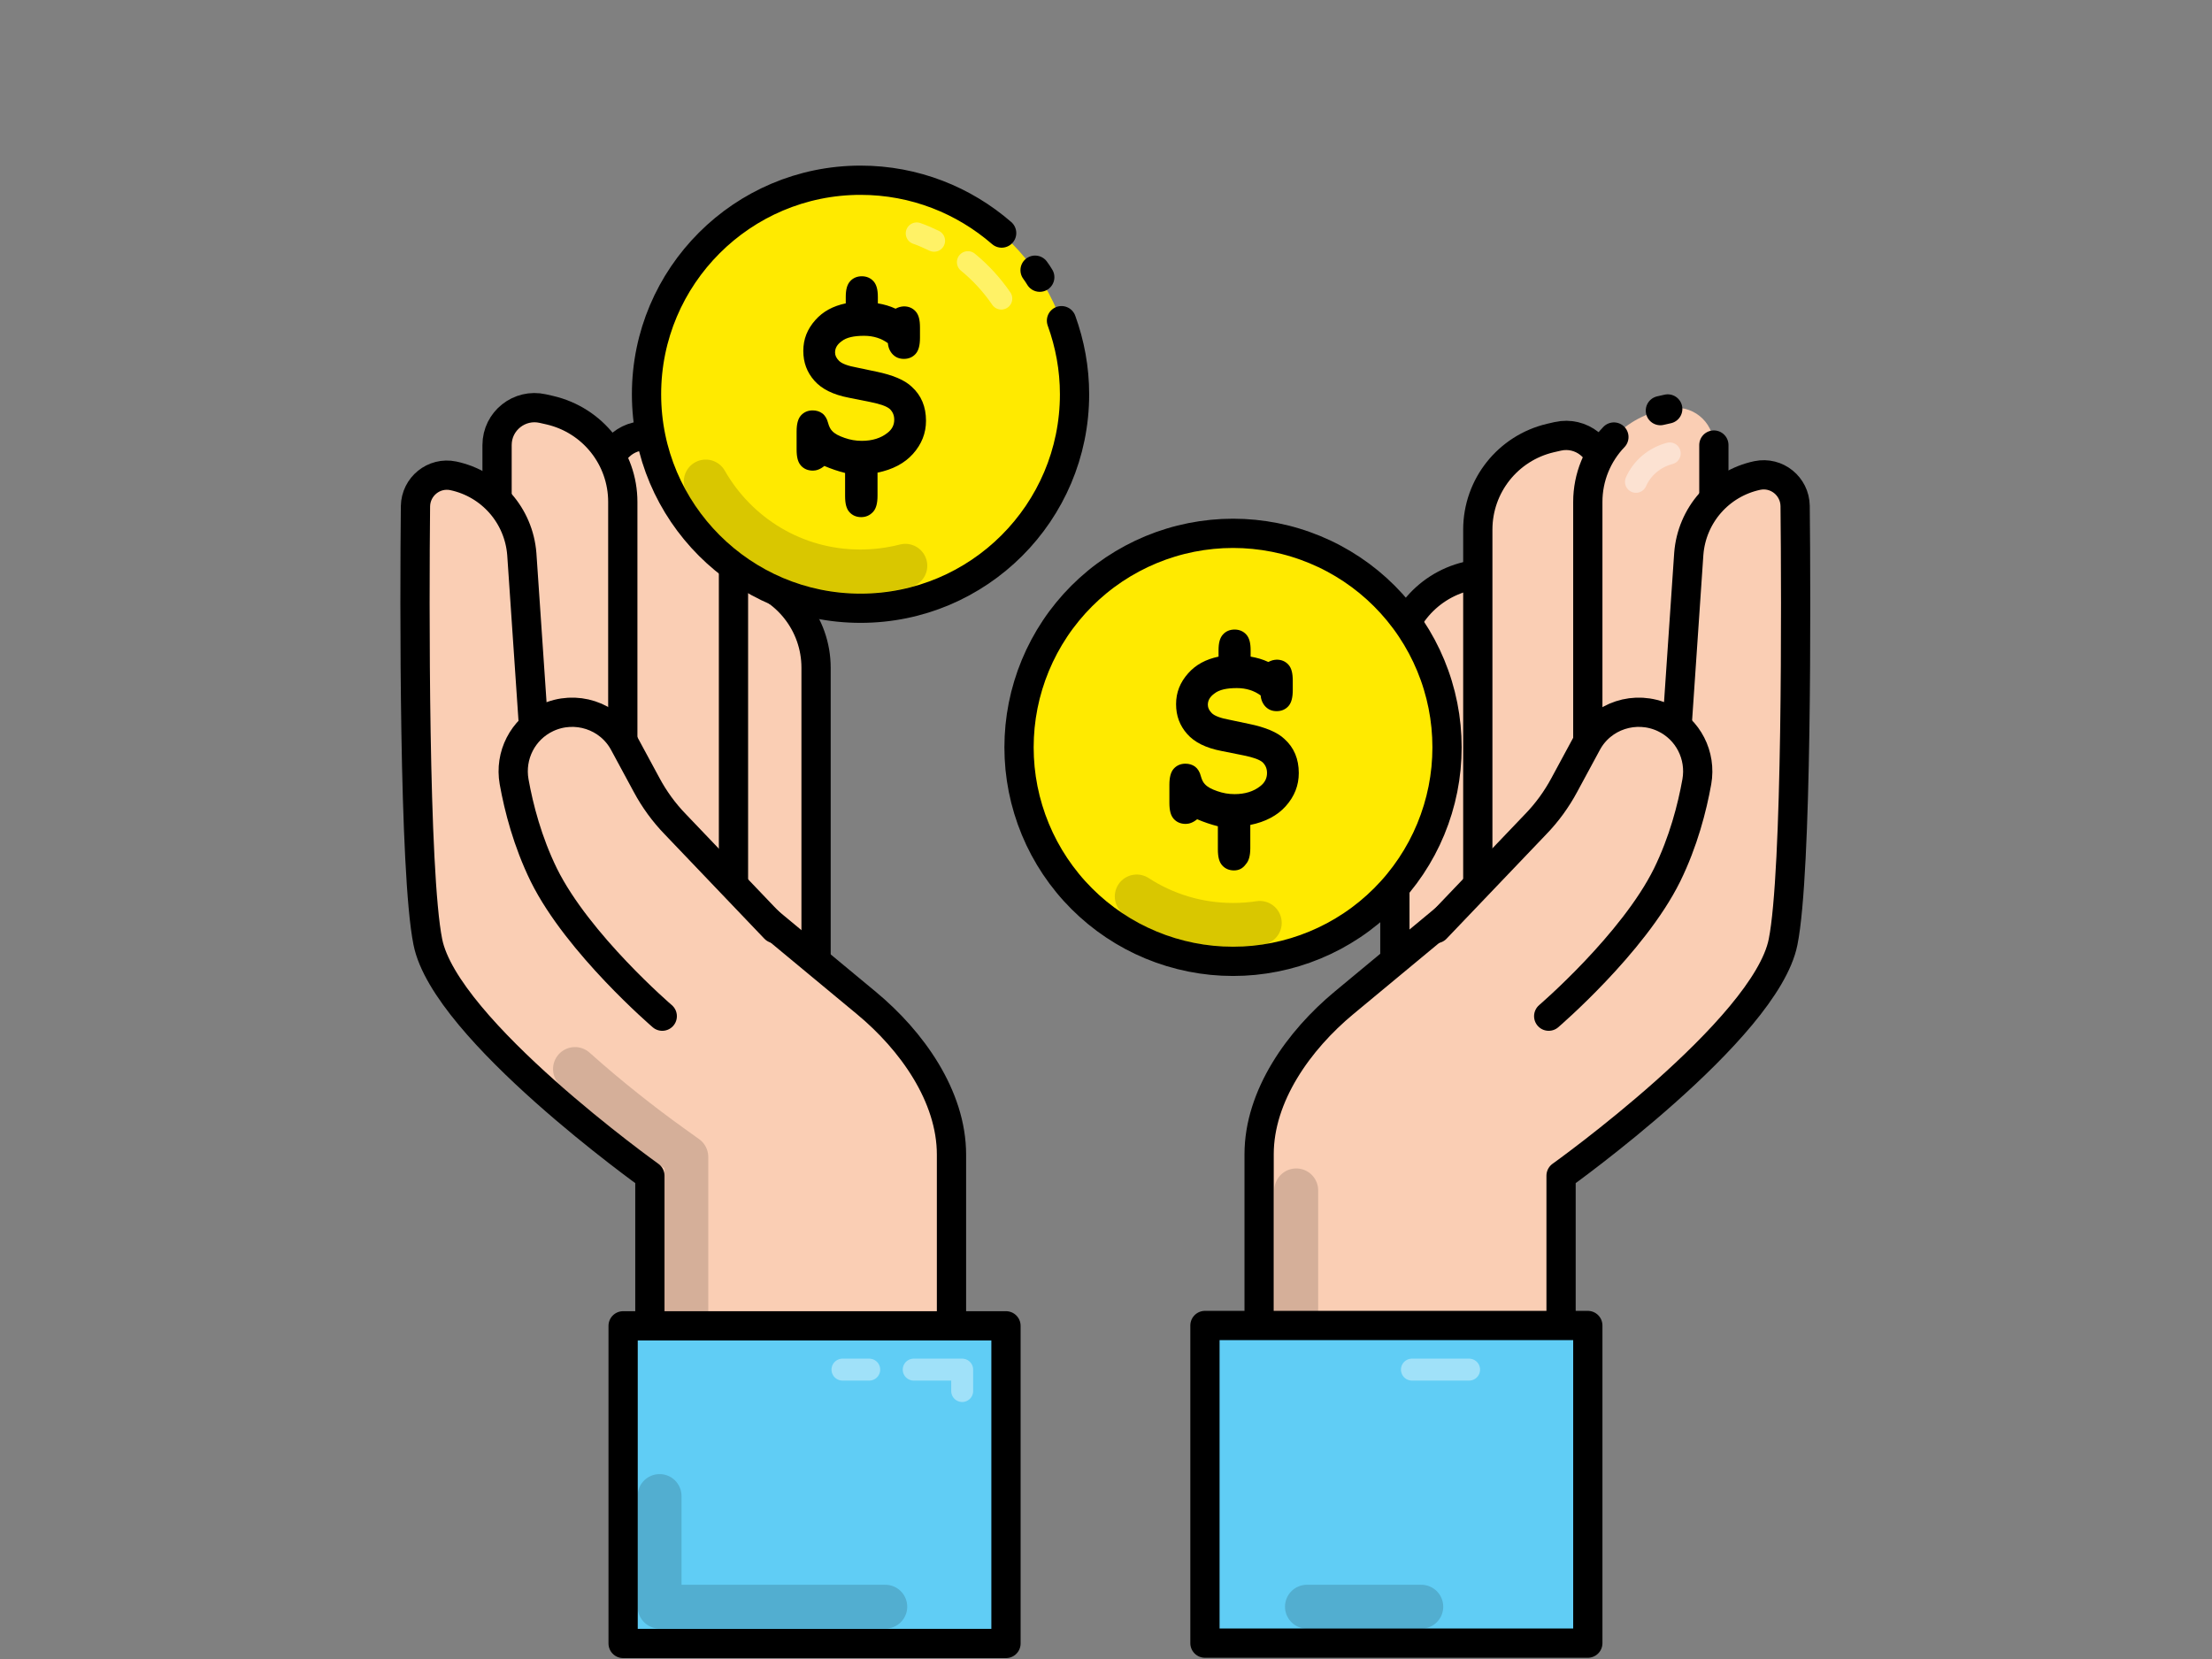 <svg xmlns="http://www.w3.org/2000/svg" xmlns:xlink="http://www.w3.org/1999/xlink" width="800" zoomAndPan="magnify" viewBox="0 0 600 450" height="600" preserveAspectRatio="xMidYMid meet" version="1.0"><rect x="0" y="0" width="600" height="450" fill="#808080" stroke="none"/><defs><clipPath id="82ab4f2d15"><path d="M 322 355 L 435 355 L 435 449.895 L 322 449.895 Z M 322 355 " clip-rule="nonzero"/></clipPath><clipPath id="891446f12e"><path d="M 165 355 L 277 355 L 277 449.895 L 165 449.895 Z M 165 355 " clip-rule="nonzero"/></clipPath><clipPath id="5adfccffce"><path d="M 171 44.895 L 296 44.895 L 296 170 L 171 170 Z M 171 44.895 " clip-rule="nonzero"/></clipPath></defs><path stroke-linecap="round" transform="matrix(0.907, 0, 0, 0.907, 108.615, 44.896)" fill-opacity="1" fill="#faceb4" fill-rule="nonzero" stroke-linejoin="round" d="M 335.002 176.999 L 335.002 133.2 C 335.002 125.998 328.299 120.699 321.3 122.301 L 319.099 122.8 C 306.4 125.8 297.398 137.1 297.398 150.199 L 297.398 270.301 L 335.101 270.301 Z M 335.002 176.999 " stroke="#000000" stroke-width="8.748" stroke-opacity="1" stroke-miterlimit="10"/><path stroke-linecap="round" transform="matrix(0.907, 0, 0, 0.907, 108.615, 44.896)" fill-opacity="1" fill="#faceb4" fill-rule="nonzero" stroke-linejoin="round" d="M 359.799 135.701 L 359.799 91.902 C 359.799 84.7 353.101 79.401 346.102 80.998 L 343.901 81.502 C 331.198 84.502 322.2 95.801 322.2 108.9 L 322.2 228.998 L 359.898 228.998 Z M 359.799 135.701 " stroke="#000000" stroke-width="8.748" stroke-opacity="1" stroke-miterlimit="10"/><path fill="#faceb4" d="M 464.832 160.508 L 464.832 120.758 C 464.832 114.227 458.758 109.418 452.41 110.867 L 450.414 111.32 C 438.898 114.043 430.734 124.297 430.734 136.188 L 430.734 245.172 L 464.926 245.172 Z M 464.832 160.508 " fill-opacity="1" fill-rule="nonzero"/><path stroke-linecap="round" transform="matrix(0.907, 0, 0, 0.907, 108.615, 44.896)" fill="none" stroke-linejoin="round" d="M 362.901 81.2 C 357.999 86.301 355.1 93.202 355.1 100.601 L 355.1 220.699 L 392.798 220.699 L 392.798 83.598 " stroke="#000000" stroke-width="8.748" stroke-opacity="1" stroke-miterlimit="10"/><path stroke-linecap="round" transform="matrix(0.907, 0, 0, 0.907, 108.615, 44.896)" fill="none" stroke-linejoin="round" d="M 379.002 72.802 L 376.801 73.301 " stroke="#000000" stroke-width="8.748" stroke-opacity="1" stroke-miterlimit="10"/><path stroke-linecap="round" transform="matrix(0.907, 0, 0, 0.907, 108.615, 44.896)" fill="none" stroke-linejoin="round" d="M 369.5 94.601 C 371.3 90.498 375 87.3 379.601 86.099 " stroke="#ffffff" stroke-width="6.561" stroke-opacity="0.4" stroke-miterlimit="10"/><path stroke-linecap="round" transform="matrix(0.907, 0, 0, 0.907, 108.615, 44.896)" fill-opacity="1" fill="#faceb4" fill-rule="nonzero" stroke-linejoin="round" d="M 347.101 403.7 L 347.101 302.099 C 347.101 302.099 408.301 258.399 413.5 232.201 C 417.7 211.298 417.398 129.399 417.101 101.802 C 417.002 95.9 411.6 91.501 405.798 92.698 C 394.5 95.1 386.199 104.6 385.299 116.102 L 378.898 210.101 L 345.899 238.499 L 320.3 218.801 L 282.201 250.401 C 268.702 261.601 256.801 278.2 256.801 295.698 L 256.801 403.498 L 347.101 403.498 Z M 347.101 403.7 " stroke="#000000" stroke-width="8.748" stroke-opacity="1" stroke-miterlimit="10"/><path stroke-linecap="round" transform="matrix(0.907, 0, 0, 0.907, 108.615, 44.896)" fill="none" stroke-linejoin="round" d="M 267.901 392.702 L 267.901 306.498 " stroke="#000000" stroke-width="13.122" stroke-opacity="0.149" stroke-miterlimit="10"/><path fill="#faceb4" d="M 389.473 251.98 L 416.496 223.664 C 419.582 220.488 422.211 216.859 424.297 212.957 L 430.371 201.707 C 434.363 194.172 443.613 191.18 451.32 194.809 C 457.852 197.895 461.477 204.973 460.207 212.141 C 458.938 219.219 456.582 228.383 452.137 237.461 C 442.887 256.152 420.035 275.754 420.035 275.754 Z M 389.473 251.98 " fill-opacity="1" fill-rule="nonzero"/><path stroke-linecap="round" transform="matrix(0.907, 0, 0, 0.907, 108.615, 44.896)" fill="none" stroke-linejoin="round" d="M 309.7 228.202 L 339.499 196.998 C 342.901 193.499 345.8 189.5 348.1 185.199 L 354.798 172.802 C 359.201 164.498 369.401 161.201 377.899 165.2 C 385.101 168.601 389.098 176.401 387.698 184.3 C 386.299 192.1 383.701 202.198 378.799 212.202 C 368.599 232.799 343.401 254.4 343.401 254.4 " stroke="#000000" stroke-width="8.748" stroke-opacity="1" stroke-miterlimit="10"/><path fill="#60cdf5" d="M 326.809 359.695 L 430.645 359.695 L 430.645 445.902 L 326.809 445.902 Z M 326.809 359.695 " fill-opacity="1" fill-rule="nonzero"/><g clip-path="url(#82ab4f2d15)"><path stroke-linecap="round" transform="matrix(0.907, 0, 0, 0.907, 108.615, 44.896)" fill="none" stroke-linejoin="round" d="M 240.601 346.901 L 355.1 346.901 L 355.1 441.899 L 240.601 441.899 Z M 240.601 346.901 " stroke="#000000" stroke-width="8.748" stroke-opacity="1" stroke-miterlimit="10"/></g><path stroke-linecap="round" transform="matrix(0.907, 0, 0, 0.907, 108.615, 44.896)" fill="none" stroke-linejoin="round" d="M 305.302 431 L 271.101 431 " stroke="#000000" stroke-width="13.122" stroke-opacity="0.149" stroke-miterlimit="10"/><path stroke-linecap="round" transform="matrix(0.907, 0, 0, 0.907, 108.615, 44.896)" fill="none" stroke-linejoin="round" d="M 302.498 360.099 L 319.598 360.099 " stroke="#ffffff" stroke-width="6.561" stroke-opacity="0.4" stroke-miterlimit="10"/><path stroke-linecap="round" transform="matrix(0.907, 0, 0, 0.907, 108.615, 44.896)" fill-opacity="1" fill="#faceb4" fill-rule="nonzero" stroke-linejoin="round" d="M 86.701 176.999 L 86.701 133.2 C 86.701 125.998 93.399 120.699 100.399 122.301 L 102.6 122.8 C 115.298 125.8 124.301 137.1 124.301 150.199 L 124.301 270.301 L 86.598 270.301 L 86.598 176.999 Z M 86.701 176.999 " stroke="#000000" stroke-width="8.748" stroke-opacity="1" stroke-miterlimit="10"/><path stroke-linecap="round" transform="matrix(0.907, 0, 0, 0.907, 108.615, 44.896)" fill-opacity="1" fill="#faceb4" fill-rule="nonzero" stroke-linejoin="round" d="M 61.998 140.1 L 61.998 92.001 C 61.998 84.799 68.701 79.5 75.7 81.101 L 77.901 81.601 C 90.6 84.601 99.602 95.9 99.602 108.999 L 99.602 229.102 L 61.899 229.102 L 61.899 140.1 Z M 61.998 140.1 " stroke="#000000" stroke-width="8.748" stroke-opacity="1" stroke-miterlimit="10"/><path stroke-linecap="round" transform="matrix(0.907, 0, 0, 0.907, 108.615, 44.896)" fill-opacity="1" fill="#faceb4" fill-rule="nonzero" stroke-linejoin="round" d="M 28.9 127.401 L 28.9 83.598 C 28.9 76.401 35.598 71.102 42.602 72.699 L 44.799 73.198 C 57.501 76.198 66.5 87.498 66.5 100.601 L 66.5 220.699 L 28.9 220.699 Z M 28.9 127.401 " stroke="#000000" stroke-width="8.748" stroke-opacity="1" stroke-miterlimit="10"/><path stroke-linecap="round" transform="matrix(0.907, 0, 0, 0.907, 108.615, 44.896)" fill-opacity="1" fill="#faceb4" fill-rule="nonzero" stroke-linejoin="round" d="M 74.602 403.7 L 74.602 302.099 C 74.602 302.099 13.398 258.399 8.199 232.201 C 3.999 211.401 4.202 129.502 4.499 101.901 C 4.598 96 9.999 91.6 15.801 92.801 C 27.1 95.199 35.4 104.699 36.3 116.201 L 42.701 210.2 L 75.7 238.602 L 101.299 218.9 L 139.398 250.5 C 152.902 261.7 164.799 278.299 164.799 295.801 L 164.799 403.601 L 74.602 403.601 Z M 74.602 403.7 " stroke="#000000" stroke-width="8.748" stroke-opacity="1" stroke-miterlimit="10"/><path stroke-linecap="round" transform="matrix(0.907, 0, 0, 0.907, 108.615, 44.896)" fill="none" stroke-linejoin="round" d="M 132.2 392.702 L 85.5 392.702 L 85.5 296.499 L 80.899 293.201 C 72.099 286.9 61.8 278.798 52.199 270.202 " stroke="#000000" stroke-width="13.122" stroke-opacity="0.149" stroke-miterlimit="10"/><path fill="#faceb4" d="M 210.184 251.98 L 183.16 223.664 C 180.078 220.488 177.445 216.859 175.359 212.957 L 169.285 201.707 C 165.293 194.172 156.043 191.18 148.336 194.809 C 141.809 197.895 138.18 204.973 139.449 212.141 C 140.719 219.219 143.078 228.383 147.52 237.461 C 156.77 256.152 179.625 275.754 179.625 275.754 Z M 210.184 251.98 " fill-opacity="1" fill-rule="nonzero"/><path stroke-linecap="round" transform="matrix(0.907, 0, 0, 0.907, 108.615, 44.896)" fill="none" stroke-linejoin="round" d="M 111.999 228.202 L 82.2 196.998 C 78.802 193.499 75.898 189.5 73.598 185.199 L 66.9 172.802 C 62.498 164.498 52.298 161.201 43.8 165.2 C 36.602 168.601 32.6 176.401 34 184.3 C 35.4 192.1 38.002 202.198 42.899 212.202 C 53.099 232.799 78.302 254.4 78.302 254.4 " stroke="#000000" stroke-width="8.748" stroke-opacity="1" stroke-miterlimit="10"/><path fill="#60cdf5" d="M 169.012 359.785 L 272.848 359.785 L 272.848 445.992 L 169.012 445.992 Z M 169.012 359.785 " fill-opacity="1" fill-rule="nonzero"/><g clip-path="url(#891446f12e)"><path stroke-linecap="round" transform="matrix(0.907, 0, 0, 0.907, 108.615, 44.896)" fill="none" stroke-linejoin="round" d="M 66.599 347 L 181.098 347 L 181.098 441.998 L 66.599 441.998 Z M 66.599 347 " stroke="#000000" stroke-width="8.748" stroke-opacity="1" stroke-miterlimit="10"/></g><path stroke-linecap="round" transform="matrix(0.907, 0, 0, 0.907, 108.615, 44.896)" fill="none" stroke-linejoin="round" d="M 132.2 360.099 L 140.199 360.099 " stroke="#ffffff" stroke-width="6.561" stroke-opacity="0.4" stroke-miterlimit="10"/><path stroke-linecap="round" transform="matrix(0.907, 0, 0, 0.907, 108.615, 44.896)" fill="none" stroke-linejoin="round" d="M 153.501 360.099 L 167.999 360.099 L 167.999 366.5 " stroke="#ffffff" stroke-width="6.561" stroke-opacity="0.4" stroke-miterlimit="10"/><path stroke-linecap="round" transform="matrix(0.907, 0, 0, 0.907, 108.615, 44.896)" fill="none" stroke-linejoin="round" d="M 145.002 431 L 77.501 431 L 77.501 397.902 " stroke="#000000" stroke-width="13.122" stroke-opacity="0.149" stroke-miterlimit="10"/><path fill="#ffea00" d="M 291.348 106.965 C 291.348 108.867 291.258 110.766 291.07 112.66 C 290.883 114.551 290.605 116.43 290.234 118.297 C 289.863 120.164 289.402 122.004 288.852 123.824 C 288.297 125.645 287.66 127.434 286.93 129.191 C 286.203 130.949 285.391 132.668 284.496 134.344 C 283.602 136.02 282.625 137.652 281.566 139.23 C 280.512 140.812 279.383 142.34 278.176 143.809 C 276.969 145.281 275.695 146.688 274.352 148.035 C 273.008 149.379 271.598 150.652 270.129 151.859 C 268.66 153.066 267.137 154.199 265.555 155.258 C 263.973 156.312 262.348 157.289 260.668 158.188 C 258.992 159.082 257.277 159.895 255.52 160.621 C 253.766 161.352 251.977 161.992 250.156 162.543 C 248.34 163.094 246.496 163.559 244.633 163.93 C 242.77 164.301 240.891 164.578 239 164.766 C 237.105 164.949 235.211 165.043 233.309 165.043 C 231.41 165.043 229.512 164.949 227.621 164.766 C 225.73 164.578 223.852 164.301 221.988 163.93 C 220.121 163.559 218.281 163.094 216.461 162.543 C 214.645 161.992 212.855 161.352 211.098 160.621 C 209.344 159.895 207.625 159.082 205.949 158.188 C 204.273 157.289 202.645 156.312 201.066 155.258 C 199.484 154.199 197.961 153.066 196.488 151.859 C 195.02 150.652 193.613 149.379 192.27 148.035 C 190.926 146.688 189.652 145.281 188.445 143.809 C 187.238 142.34 186.109 140.812 185.051 139.23 C 183.996 137.652 183.02 136.02 182.125 134.344 C 181.227 132.668 180.414 130.949 179.688 129.191 C 178.961 127.434 178.32 125.645 177.77 123.824 C 177.219 122.004 176.758 120.164 176.387 118.297 C 176.016 116.43 175.734 114.551 175.551 112.66 C 175.363 110.766 175.27 108.867 175.27 106.965 C 175.27 105.062 175.363 103.168 175.551 101.273 C 175.734 99.379 176.016 97.5 176.387 95.637 C 176.758 93.77 177.219 91.926 177.77 90.105 C 178.32 88.285 178.961 86.5 179.688 84.742 C 180.414 82.984 181.227 81.266 182.125 79.59 C 183.02 77.91 183.996 76.281 185.051 74.699 C 186.109 73.117 187.238 71.594 188.445 70.121 C 189.652 68.652 190.926 67.246 192.27 65.898 C 193.613 64.555 195.02 63.277 196.488 62.07 C 197.961 60.863 199.484 59.734 201.066 58.676 C 202.645 57.621 204.273 56.645 205.949 55.746 C 207.625 54.852 209.344 54.039 211.098 53.309 C 212.855 52.582 214.645 51.941 216.461 51.391 C 218.281 50.836 220.121 50.375 221.988 50.004 C 223.852 49.633 225.73 49.355 227.621 49.168 C 229.512 48.98 231.41 48.891 233.309 48.891 C 235.211 48.891 237.105 48.98 239 49.168 C 240.891 49.355 242.77 49.633 244.633 50.004 C 246.496 50.375 248.34 50.836 250.156 51.391 C 251.977 51.941 253.766 52.582 255.52 53.309 C 257.277 54.039 258.992 54.852 260.668 55.746 C 262.348 56.645 263.973 57.621 265.555 58.676 C 267.137 59.734 268.66 60.863 270.129 62.07 C 271.598 63.277 273.008 64.555 274.352 65.898 C 275.695 67.246 276.969 68.652 278.176 70.121 C 279.383 71.594 280.512 73.117 281.566 74.699 C 282.625 76.281 283.602 77.91 284.496 79.59 C 285.391 81.266 286.203 82.984 286.93 84.742 C 287.66 86.5 288.297 88.285 288.852 90.105 C 289.402 91.926 289.863 93.77 290.234 95.637 C 290.605 97.5 290.883 99.379 291.07 101.273 C 291.258 103.168 291.348 105.062 291.348 106.965 Z M 291.348 106.965 " fill-opacity="1" fill-rule="nonzero"/><g clip-path="url(#5adfccffce)"><path stroke-linecap="round" transform="matrix(0.907, 0, 0, 0.907, 108.615, 44.896)" fill="none" stroke-linejoin="round" d="M 197.699 46.402 C 200.201 53.298 201.601 60.702 201.601 68.398 C 201.601 103.799 172.901 132.399 137.602 132.399 C 102.298 132.399 73.598 103.7 73.598 68.398 C 73.598 33.101 102.298 4.402 137.602 4.402 C 153.802 4.402 168.499 10.398 179.802 20.2 " stroke="#000000" stroke-width="8.748" stroke-opacity="1" stroke-miterlimit="10"/></g><path stroke-linecap="round" transform="matrix(0.907, 0, 0, 0.907, 108.615, 44.896)" fill="none" stroke-linejoin="round" d="M 189.799 31.301 C 190.299 31.999 190.798 32.7 191.199 33.402 " stroke="#000000" stroke-width="8.748" stroke-opacity="1" stroke-miterlimit="10"/><path stroke-linecap="round" transform="matrix(0.907, 0, 0, 0.907, 108.615, 44.896)" fill="none" stroke-linejoin="round" d="M 150.998 119.701 C 146.699 120.798 142.198 121.401 137.499 121.401 C 117.702 121.401 100.498 110.601 91.302 94.502 " stroke="#000000" stroke-width="13.122" stroke-opacity="0.149" stroke-miterlimit="10"/><path stroke-linecap="round" transform="matrix(0.907, 0, 0, 0.907, 108.615, 44.896)" fill="none" stroke-linejoin="round" d="M 154.401 20.299 C 156.201 20.902 157.898 21.698 159.6 22.499 " stroke="#ffffff" stroke-width="6.561" stroke-opacity="0.4" stroke-miterlimit="10"/><path stroke-linecap="round" transform="matrix(0.907, 0, 0, 0.907, 108.615, 44.896)" fill="none" stroke-linejoin="round" d="M 169.701 28.9 C 173.5 31.999 176.898 35.701 179.698 39.799 " stroke="#ffffff" stroke-width="6.561" stroke-opacity="0.4" stroke-miterlimit="10"/><path fill="#000000" d="M 233.582 140.27 C 232.312 140.27 231.223 139.816 230.406 138.91 C 229.59 138 229.23 136.641 229.23 134.555 L 229.23 128.293 C 227.414 127.836 225.512 127.203 223.605 126.387 C 222.52 127.293 221.43 127.656 220.523 127.656 C 219.164 127.656 218.074 127.203 217.258 126.297 C 216.441 125.387 216.078 124.027 216.078 121.938 L 216.078 117.039 C 216.078 115.043 216.441 113.59 217.258 112.684 C 218.074 111.777 219.164 111.32 220.434 111.32 C 221.43 111.32 222.336 111.594 223.062 112.141 C 223.789 112.684 224.332 113.59 224.605 114.68 C 224.875 115.68 225.238 116.402 225.691 116.859 C 226.418 117.676 227.508 118.219 229.047 118.762 C 230.59 119.309 232.133 119.578 233.762 119.578 C 236.574 119.578 238.934 118.855 240.746 117.402 C 241.926 116.496 242.559 115.316 242.559 113.863 C 242.559 112.684 242.195 111.777 241.383 110.961 C 240.566 110.234 238.84 109.598 236.121 109.055 L 230.227 107.875 C 225.965 107.059 222.883 105.516 220.887 103.246 C 218.891 100.977 217.895 98.344 217.895 95.168 C 217.895 91.992 218.98 89.27 221.156 86.82 C 223.242 84.461 225.965 83.008 229.41 82.285 L 229.41 80.559 C 229.41 78.562 229.773 77.203 230.59 76.293 C 231.406 75.387 232.492 74.934 233.762 74.934 C 235.031 74.934 236.121 75.387 236.938 76.293 C 237.754 77.203 238.117 78.562 238.117 80.559 L 238.117 82.285 C 239.75 82.555 241.383 83.008 242.922 83.734 C 243.285 83.555 243.648 83.371 244.012 83.281 C 244.375 83.191 244.828 83.102 245.191 83.102 C 246.461 83.102 247.547 83.555 248.363 84.461 C 249.18 85.367 249.543 86.73 249.543 88.816 L 249.543 91.629 C 249.543 93.625 249.18 95.078 248.363 95.984 C 247.547 96.895 246.461 97.348 245.191 97.348 C 244.012 97.348 243.012 96.984 242.195 96.168 C 241.473 95.441 240.926 94.352 240.836 93.082 C 239.113 91.812 236.938 91.086 234.398 91.086 C 231.586 91.086 229.59 91.539 228.32 92.539 C 227.051 93.445 226.508 94.441 226.508 95.621 C 226.508 96.441 226.871 97.164 227.598 97.891 C 228.32 98.617 229.953 99.254 232.492 99.707 L 237.664 100.797 C 242.105 101.703 245.371 103.062 247.277 104.879 C 249.906 107.238 251.176 110.324 251.176 114.137 C 251.176 117.492 249.996 120.488 247.637 123.117 C 245.371 125.66 242.105 127.383 238.027 128.199 L 238.027 134.461 C 238.027 136.457 237.664 137.91 236.848 138.816 C 235.941 139.816 234.852 140.27 233.582 140.27 Z M 233.582 140.27 " fill-opacity="1" fill-rule="nonzero"/><path stroke-linecap="round" transform="matrix(0.907, 0, 0, 0.907, 108.615, 44.896)" fill-opacity="1" fill="#ffea00" fill-rule="nonzero" stroke-linejoin="round" d="M 312.999 173.999 C 312.999 176.095 312.896 178.187 312.694 180.275 C 312.487 182.358 312.181 184.429 311.772 186.486 C 311.363 188.54 310.854 190.571 310.243 192.577 C 309.635 194.583 308.929 196.555 308.128 198.492 C 307.327 200.429 306.431 202.323 305.444 204.17 C 304.454 206.016 303.377 207.816 302.214 209.555 C 301.051 211.298 299.802 212.981 298.471 214.6 C 297.144 216.222 295.735 217.772 294.254 219.253 C 292.772 220.738 291.221 222.141 289.602 223.471 C 287.982 224.801 286.298 226.05 284.558 227.212 C 282.813 228.379 281.017 229.455 279.169 230.445 C 277.321 231.431 275.43 232.326 273.492 233.127 C 271.554 233.932 269.585 234.637 267.578 235.244 C 265.571 235.851 263.542 236.359 261.487 236.768 C 259.428 237.177 257.361 237.487 255.272 237.694 C 253.187 237.896 251.098 237.999 249 237.999 C 246.902 237.999 244.813 237.896 242.728 237.694 C 240.639 237.487 238.572 237.177 236.513 236.768 C 234.458 236.359 232.429 235.851 230.422 235.244 C 228.415 234.637 226.446 233.932 224.508 233.127 C 222.57 232.326 220.679 231.431 218.831 230.445 C 216.983 229.455 215.187 228.379 213.442 227.212 C 211.702 226.05 210.018 224.801 208.398 223.471 C 206.779 222.141 205.228 220.738 203.746 219.253 C 202.265 217.772 200.856 216.222 199.529 214.6 C 198.199 212.981 196.949 211.298 195.786 209.555 C 194.623 207.816 193.547 206.016 192.556 204.17 C 191.569 202.323 190.673 200.429 189.872 198.492 C 189.071 196.555 188.365 194.583 187.757 192.577 C 187.146 190.571 186.637 188.54 186.228 186.486 C 185.819 184.429 185.513 182.358 185.306 180.275 C 185.104 178.187 185.001 176.095 185.001 173.999 C 185.001 171.902 185.104 169.815 185.306 167.727 C 185.513 165.639 185.819 163.569 186.228 161.515 C 186.637 159.458 187.146 157.426 187.757 155.42 C 188.365 153.414 189.071 151.443 189.872 149.51 C 190.673 147.573 191.569 145.679 192.556 143.832 C 193.547 141.981 194.623 140.186 195.786 138.443 C 196.949 136.699 198.199 135.021 199.529 133.398 C 200.856 131.779 202.265 130.225 203.746 128.745 C 205.228 127.264 206.779 125.856 208.398 124.526 C 210.018 123.196 211.702 121.952 213.442 120.785 C 215.187 119.623 216.983 118.547 218.831 117.557 C 220.679 116.567 222.57 115.676 224.508 114.871 C 226.446 114.07 228.415 113.364 230.422 112.757 C 232.429 112.146 234.458 111.638 236.513 111.229 C 238.572 110.82 240.639 110.515 242.728 110.308 C 244.813 110.101 246.902 109.998 249 109.998 C 251.098 109.998 253.187 110.101 255.272 110.308 C 257.361 110.515 259.428 110.82 261.487 111.229 C 263.542 111.638 265.571 112.146 267.578 112.757 C 269.585 113.364 271.554 114.07 273.492 114.871 C 275.43 115.676 277.321 116.567 279.169 117.557 C 281.017 118.547 282.813 119.623 284.558 120.785 C 286.298 121.952 287.982 123.196 289.602 124.526 C 291.221 125.856 292.772 127.264 294.254 128.745 C 295.735 130.225 297.144 131.779 298.471 133.398 C 299.802 135.021 301.051 136.699 302.214 138.443 C 303.377 140.186 304.454 141.981 305.444 143.832 C 306.431 145.679 307.327 147.573 308.128 149.51 C 308.929 151.443 309.635 153.414 310.243 155.42 C 310.854 157.426 311.363 159.458 311.772 161.515 C 312.181 163.569 312.487 165.639 312.694 167.727 C 312.896 169.815 312.999 171.902 312.999 173.999 Z M 312.999 173.999 " stroke="#000000" stroke-width="8.748" stroke-opacity="1" stroke-miterlimit="10"/><path stroke-linecap="round" transform="matrix(0.907, 0, 0, 0.907, 108.615, 44.896)" fill="none" stroke-linejoin="round" d="M 256.999 226.502 C 254.402 226.902 251.701 227.1 249 227.1 C 238.4 227.1 228.501 224.001 220.201 218.599 " stroke="#000000" stroke-width="13.122" stroke-opacity="0.149" stroke-miterlimit="10"/><path fill="#000000" d="M 334.699 236.098 C 333.43 236.098 332.34 235.645 331.523 234.738 C 330.707 233.828 330.344 232.469 330.344 230.383 L 330.344 224.121 C 328.531 223.664 326.625 223.031 324.723 222.215 C 323.633 223.121 322.547 223.484 321.641 223.484 C 320.277 223.484 319.191 223.031 318.375 222.125 C 317.559 221.215 317.195 219.855 317.195 217.766 L 317.195 212.867 C 317.195 210.871 317.559 209.418 318.375 208.512 C 319.191 207.605 320.277 207.148 321.547 207.148 C 322.547 207.148 323.453 207.422 324.18 207.965 C 324.902 208.512 325.449 209.418 325.719 210.508 C 325.992 211.504 326.355 212.23 326.809 212.684 C 327.535 213.504 328.621 214.047 330.164 214.59 C 331.707 215.137 333.246 215.406 334.879 215.406 C 337.691 215.406 340.047 214.684 341.863 213.23 C 343.039 212.324 343.676 211.145 343.676 209.691 C 343.676 208.512 343.312 207.605 342.496 206.785 C 341.68 206.062 339.957 205.426 337.238 204.883 L 331.344 203.703 C 327.082 202.887 323.996 201.344 322 199.074 C 320.008 196.805 319.008 194.172 319.008 190.996 C 319.008 187.82 320.098 185.098 322.273 182.648 C 324.359 180.289 327.082 178.836 330.527 178.109 L 330.527 176.387 C 330.527 174.391 330.891 173.031 331.707 172.121 C 332.52 171.215 333.609 170.762 334.879 170.762 C 336.148 170.762 337.238 171.215 338.055 172.121 C 338.871 173.031 339.23 174.391 339.23 176.387 L 339.23 178.109 C 340.863 178.383 342.496 178.836 344.039 179.562 C 344.402 179.383 344.766 179.199 345.125 179.109 C 345.488 179.02 345.941 178.93 346.305 178.93 C 347.574 178.93 348.664 179.383 349.48 180.289 C 350.297 181.195 350.66 182.559 350.66 184.645 L 350.66 187.188 C 350.66 189.184 350.297 190.633 349.48 191.543 C 348.664 192.449 347.574 192.902 346.305 192.902 C 345.125 192.902 344.129 192.539 343.312 191.723 C 342.586 190.996 342.043 189.906 341.953 188.637 C 340.23 187.367 338.055 186.641 335.516 186.641 C 332.703 186.641 330.707 187.094 329.438 188.094 C 328.168 189 327.625 190 327.625 191.18 C 327.625 191.996 327.988 192.723 328.711 193.449 C 329.438 194.172 331.07 194.809 333.609 195.262 L 338.777 196.352 C 343.223 197.258 346.488 198.621 348.391 200.434 C 351.02 202.793 352.293 205.879 352.293 209.691 C 352.293 213.047 351.113 216.043 348.754 218.676 C 346.488 221.215 343.223 222.941 339.141 223.758 L 339.141 230.02 C 339.141 232.016 338.777 233.465 337.961 234.375 C 337.055 235.645 335.969 236.098 334.699 236.098 Z M 334.699 236.098 " fill-opacity="1" fill-rule="nonzero"/></svg>